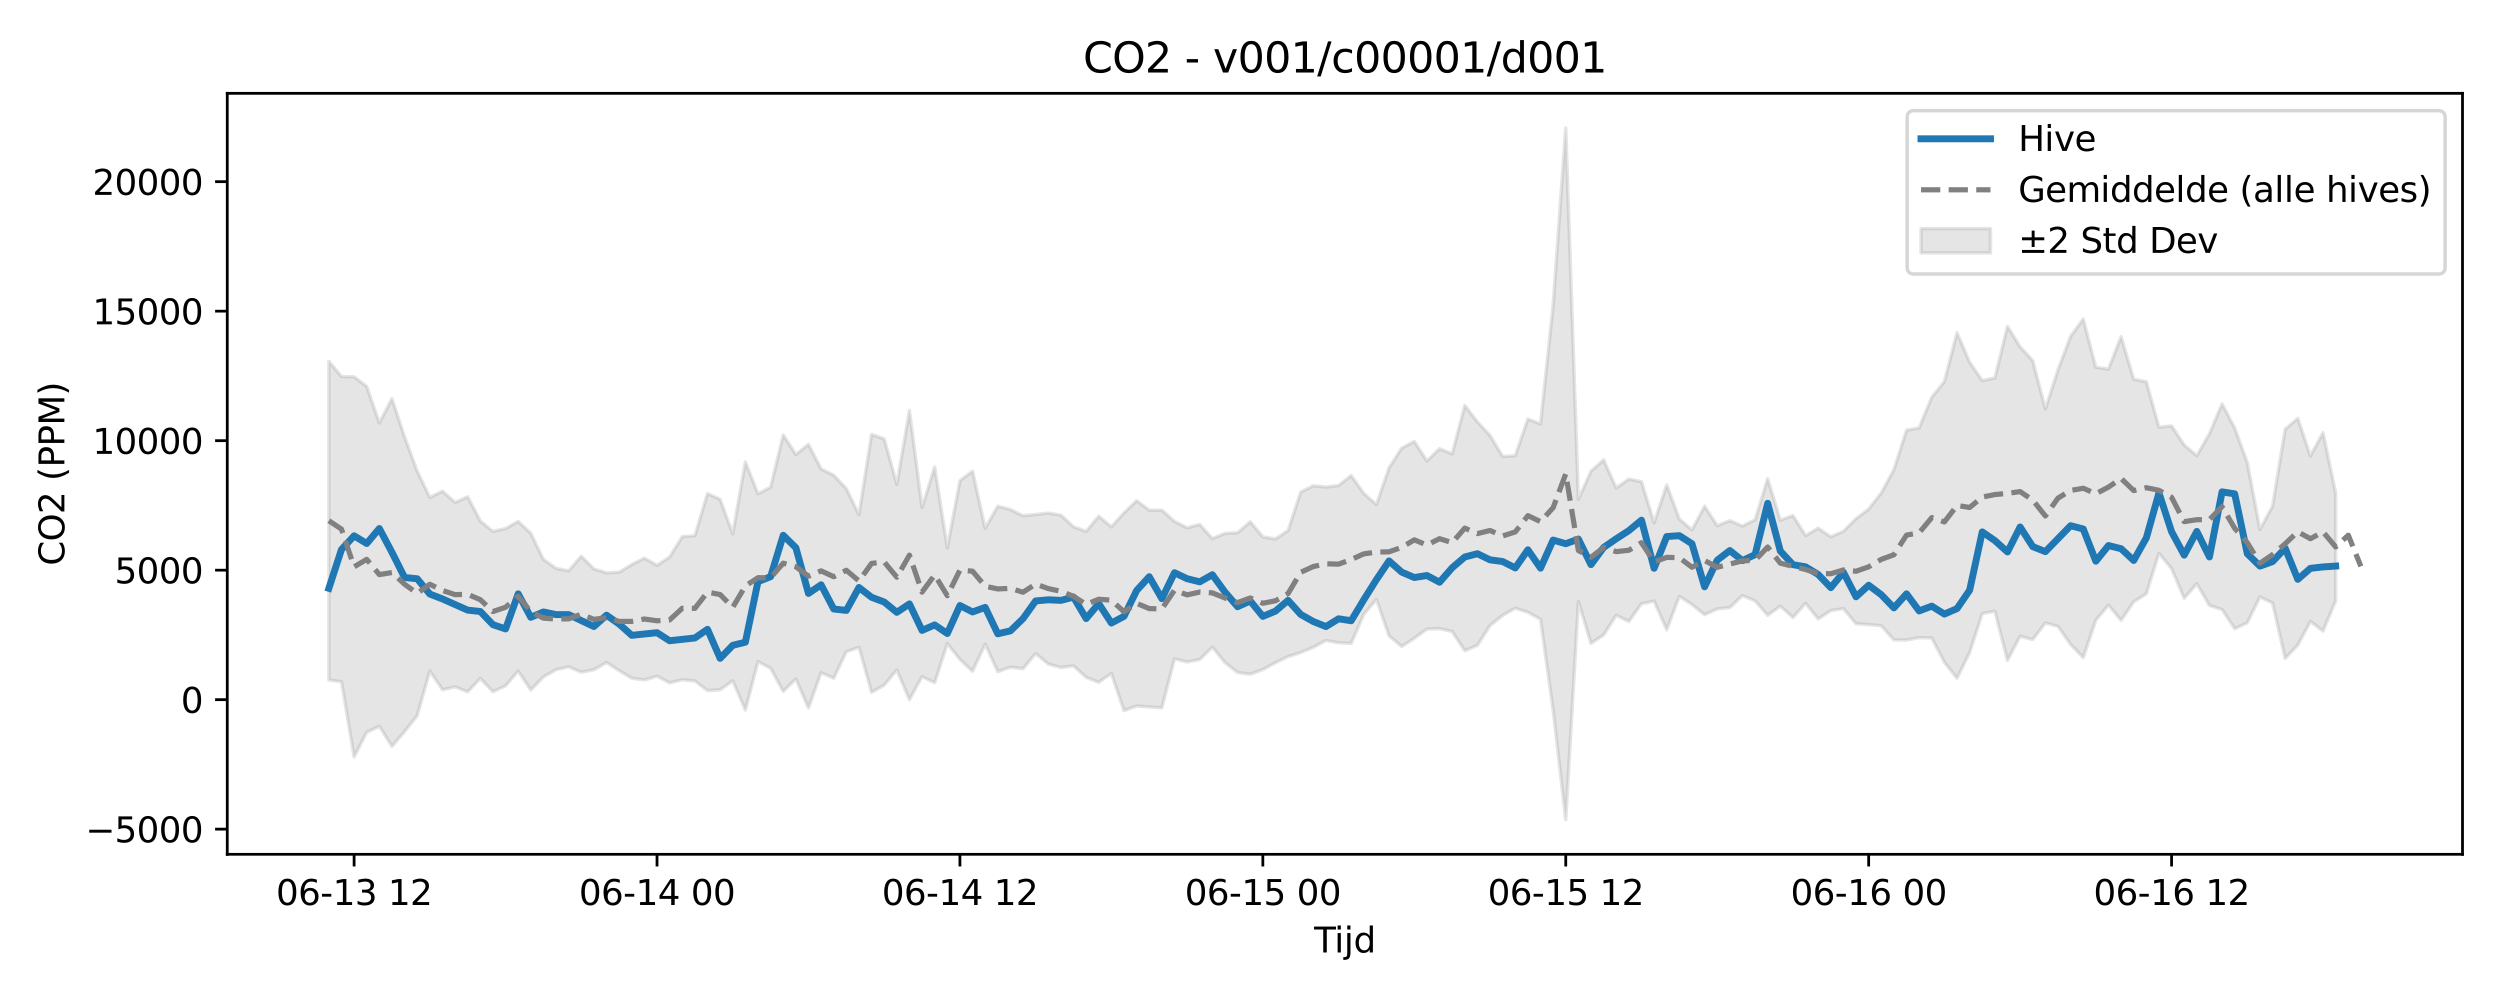 <?xml version="1.0" encoding="utf-8" standalone="no"?>
<!DOCTYPE svg PUBLIC "-//W3C//DTD SVG 1.1//EN"
  "http://www.w3.org/Graphics/SVG/1.1/DTD/svg11.dtd">
<svg xmlns:xlink="http://www.w3.org/1999/xlink" width="720pt" height="288pt" viewBox="0 0 720 288" xmlns="http://www.w3.org/2000/svg" version="1.1">
 <defs>
  <style type="text/css">*{stroke-linejoin: round; stroke-linecap: butt}</style>
 </defs>
 <g id="figure_1">
  <g id="patch_1">
   <path d="M 0 288 
L 720 288 
L 720 0 
L 0 0 
z
" style="fill: #ffffff"/>
  </g>
  <g id="axes_1">
   <g id="patch_2">
    <path d="M 65.45 246.04 
L 709.2 246.04 
L 709.2 26.88 
L 65.45 26.88 
z
" style="fill: #ffffff"/>
   </g>
   <g id="FillBetweenPolyCollection_1">
    <defs>
     <path id="me195a374e3" d="M 94.711 -183.919 
L 94.711 -92.146 
L 98.346 -91.667 
L 101.981 -70.025 
L 105.616 -77.105 
L 109.251 -78.826 
L 112.886 -73.033 
L 116.521 -77.326 
L 120.156 -81.9 
L 123.791 -94.753 
L 127.426 -89.359 
L 131.061 -90.175 
L 134.696 -88.765 
L 138.331 -92.623 
L 141.966 -88.799 
L 145.601 -90.46 
L 149.236 -94.729 
L 152.871 -89.267 
L 156.506 -93.043 
L 160.141 -95.125 
L 163.775 -95.951 
L 167.41 -94.386 
L 171.045 -95.094 
L 174.68 -97.216 
L 178.315 -94.846 
L 181.95 -92.675 
L 185.585 -92.169 
L 189.22 -93.253 
L 192.855 -91.318 
L 196.49 -92.23 
L 200.125 -91.872 
L 203.76 -89.106 
L 207.395 -89.343 
L 211.03 -91.931 
L 214.665 -83.498 
L 218.3 -97.453 
L 221.935 -95.531 
L 225.57 -88.867 
L 229.205 -92.489 
L 232.84 -84.114 
L 236.474 -94.251 
L 240.109 -92.673 
L 243.744 -100.279 
L 247.379 -101.599 
L 251.014 -88.6 
L 254.649 -90.69 
L 258.284 -95.039 
L 261.919 -86.505 
L 265.554 -93.111 
L 269.189 -91.373 
L 272.824 -102.642 
L 276.459 -98.077 
L 280.094 -94.677 
L 283.729 -102.485 
L 287.364 -94.556 
L 290.999 -95.847 
L 294.634 -95.41 
L 298.269 -99.769 
L 301.904 -96.746 
L 305.539 -95.76 
L 309.174 -96.229 
L 312.808 -92.921 
L 316.443 -91.501 
L 320.078 -94.04 
L 323.713 -83.333 
L 327.348 -84.666 
L 330.983 -84.392 
L 334.618 -84.155 
L 338.253 -98.231 
L 341.888 -97.361 
L 345.523 -98.034 
L 349.158 -101.612 
L 352.793 -97.188 
L 356.428 -94.32 
L 360.063 -93.838 
L 363.698 -95.147 
L 367.333 -97.151 
L 370.968 -98.906 
L 374.603 -100.079 
L 378.238 -101.571 
L 381.873 -103.537 
L 385.508 -102.876 
L 389.142 -102.69 
L 392.777 -111.082 
L 396.412 -115.342 
L 400.047 -104.881 
L 403.682 -101.808 
L 407.317 -104.176 
L 410.952 -106.823 
L 414.587 -106.947 
L 418.222 -106.138 
L 421.857 -100.593 
L 425.492 -102.142 
L 429.127 -107.837 
L 432.762 -110.757 
L 436.397 -112.848 
L 440.032 -111.665 
L 443.667 -109.635 
L 447.302 -83.462 
L 450.937 -51.922 
L 454.572 -114.728 
L 458.207 -102.727 
L 461.842 -105.119 
L 465.476 -110.8 
L 469.111 -109.027 
L 472.746 -114.128 
L 476.381 -114.89 
L 480.016 -106.621 
L 483.651 -116.256 
L 487.286 -113.887 
L 490.921 -110.962 
L 494.556 -112.621 
L 498.191 -113.01 
L 501.826 -116.474 
L 505.461 -114.95 
L 509.096 -110.785 
L 512.731 -113.436 
L 516.366 -110.164 
L 520.001 -114.25 
L 523.636 -109.734 
L 527.271 -112.144 
L 530.906 -112.714 
L 534.541 -108.359 
L 538.176 -108.127 
L 541.81 -107.779 
L 545.445 -103.692 
L 549.08 -103.679 
L 552.715 -104.349 
L 556.35 -104.258 
L 559.985 -97.239 
L 563.62 -92.678 
L 567.255 -100.042 
L 570.89 -111.285 
L 574.525 -111.964 
L 578.16 -97.81 
L 581.795 -104.757 
L 585.43 -103.792 
L 589.065 -108.566 
L 592.7 -107.614 
L 596.335 -102.397 
L 599.97 -98.628 
L 603.605 -109.397 
L 607.24 -113.721 
L 610.875 -109.35 
L 614.51 -114.662 
L 618.144 -117.004 
L 621.779 -128.64 
L 625.414 -124.228 
L 629.049 -115.707 
L 632.684 -119.904 
L 636.319 -113.635 
L 639.954 -112.463 
L 643.589 -106.946 
L 647.224 -108.648 
L 650.859 -116.092 
L 654.494 -114.327 
L 658.129 -98.391 
L 661.764 -102.199 
L 665.399 -109.024 
L 669.034 -106.263 
L 672.669 -114.899 
L 672.669 -146.052 
L 672.669 -146.052 
L 669.034 -163.387 
L 665.399 -156.678 
L 661.764 -167.501 
L 658.129 -164.401 
L 654.494 -142.211 
L 650.859 -135.491 
L 647.224 -154.757 
L 643.589 -164.732 
L 639.954 -171.676 
L 636.319 -163.089 
L 632.684 -156.741 
L 629.049 -159.83 
L 625.414 -165.336 
L 621.779 -164.953 
L 618.144 -178.072 
L 614.51 -178.773 
L 610.875 -191.04 
L 607.24 -181.701 
L 603.605 -182.203 
L 599.97 -196.134 
L 596.335 -191.124 
L 592.7 -181.463 
L 589.065 -170.238 
L 585.43 -184.132 
L 581.795 -188.093 
L 578.16 -193.996 
L 574.525 -179.17 
L 570.89 -178.381 
L 567.255 -183.655 
L 563.62 -192.173 
L 559.985 -178.124 
L 556.35 -173.602 
L 552.715 -164.756 
L 549.08 -164.106 
L 545.445 -152.756 
L 541.81 -146.032 
L 538.176 -141.385 
L 534.541 -138.612 
L 530.906 -135.009 
L 527.271 -133.388 
L 523.636 -135.889 
L 520.001 -133.726 
L 516.366 -139.544 
L 512.731 -138.172 
L 509.096 -150.125 
L 505.461 -138.306 
L 501.826 -136.493 
L 498.191 -138.059 
L 494.556 -136.603 
L 490.921 -142.207 
L 487.286 -135.382 
L 483.651 -138.537 
L 480.016 -148.33 
L 476.381 -137.431 
L 472.746 -149.275 
L 469.111 -150.034 
L 465.476 -147.462 
L 461.842 -155.562 
L 458.207 -152.287 
L 454.572 -144.189 
L 450.937 -251.158 
L 447.302 -200.111 
L 443.667 -165.897 
L 440.032 -167.327 
L 436.397 -156.754 
L 432.762 -156.527 
L 429.127 -162.604 
L 425.492 -166.506 
L 421.857 -171.218 
L 418.222 -157.275 
L 414.587 -158.775 
L 410.952 -155.239 
L 407.317 -160.866 
L 403.682 -158.917 
L 400.047 -153.259 
L 396.412 -142.679 
L 392.777 -145.888 
L 389.142 -151.028 
L 385.508 -148.176 
L 381.873 -147.72 
L 378.238 -148.097 
L 374.603 -146.282 
L 370.968 -135.204 
L 367.333 -132.785 
L 363.698 -133.38 
L 360.063 -137.726 
L 356.428 -134.586 
L 352.793 -134.373 
L 349.158 -132.884 
L 345.523 -136.946 
L 341.888 -135.988 
L 338.253 -137.823 
L 334.618 -141.093 
L 330.983 -141.068 
L 327.348 -143.794 
L 323.713 -140.287 
L 320.078 -136.258 
L 316.443 -139.332 
L 312.808 -134.972 
L 309.174 -136.283 
L 305.539 -139.653 
L 301.904 -140.22 
L 298.269 -139.842 
L 294.634 -139.461 
L 290.999 -141.251 
L 287.364 -142.219 
L 283.729 -135.845 
L 280.094 -152.302 
L 276.459 -149.556 
L 272.824 -130.228 
L 269.189 -153.494 
L 265.554 -141.839 
L 261.919 -169.746 
L 258.284 -148.506 
L 254.649 -161.596 
L 251.014 -162.873 
L 247.379 -139.775 
L 243.744 -147.24 
L 240.109 -151.15 
L 236.474 -152.936 
L 232.84 -160.024 
L 229.205 -157.084 
L 225.57 -162.736 
L 221.935 -147.691 
L 218.3 -145.794 
L 214.665 -154.967 
L 211.03 -134.237 
L 207.395 -144.201 
L 203.76 -145.837 
L 200.125 -133.715 
L 196.49 -133.42 
L 192.855 -127.591 
L 189.22 -125.173 
L 185.585 -127.277 
L 181.95 -125.395 
L 178.315 -123.208 
L 174.68 -123.035 
L 171.045 -124.143 
L 167.41 -127.826 
L 163.775 -123.599 
L 160.141 -124.314 
L 156.506 -126.894 
L 152.871 -134.415 
L 149.236 -137.834 
L 145.601 -135.767 
L 141.966 -134.962 
L 138.331 -137.955 
L 134.696 -144.923 
L 131.061 -143.313 
L 127.426 -146.543 
L 123.791 -144.717 
L 120.156 -152.308 
L 116.521 -162.146 
L 112.886 -173.185 
L 109.251 -166.202 
L 105.616 -176.705 
L 101.981 -179.485 
L 98.346 -179.556 
L 94.711 -183.919 
z
" style="stroke: #808080; stroke-opacity: 0.2"/>
    </defs>
    <g clip-path="url(#pebdc02019a)">
     <use xlink:href="#me195a374e3" x="0" y="288" style="fill: #808080; fill-opacity: 0.2; stroke: #808080; stroke-opacity: 0.2"/>
    </g>
   </g>
   <g id="matplotlib.axis_1">
    <g id="xtick_1">
     <g id="line2d_1">
      <defs>
       <path id="m2b050e5230" d="M 0 0 
L 0 3.5 
" style="stroke: #000000; stroke-width: 0.8"/>
      </defs>
      <g>
       <use xlink:href="#m2b050e5230" x="101.981" y="246.04" style="stroke: #000000; stroke-width: 0.8"/>
      </g>
     </g>
     <g id="text_1">
      <!-- 06-13 12 -->
      <g transform="translate(79.501 260.638) scale(0.1 -0.1)">
       <defs>
        <path id="DejaVuSans-30" d="M 2034 4250 
Q 1547 4250 1301 3770 
Q 1056 3291 1056 2328 
Q 1056 1369 1301 889 
Q 1547 409 2034 409 
Q 2525 409 2770 889 
Q 3016 1369 3016 2328 
Q 3016 3291 2770 3770 
Q 2525 4250 2034 4250 
z
M 2034 4750 
Q 2819 4750 3233 4129 
Q 3647 3509 3647 2328 
Q 3647 1150 3233 529 
Q 2819 -91 2034 -91 
Q 1250 -91 836 529 
Q 422 1150 422 2328 
Q 422 3509 836 4129 
Q 1250 4750 2034 4750 
z
" transform="scale(0.016)"/>
        <path id="DejaVuSans-36" d="M 2113 2584 
Q 1688 2584 1439 2293 
Q 1191 2003 1191 1497 
Q 1191 994 1439 701 
Q 1688 409 2113 409 
Q 2538 409 2786 701 
Q 3034 994 3034 1497 
Q 3034 2003 2786 2293 
Q 2538 2584 2113 2584 
z
M 3366 4563 
L 3366 3988 
Q 3128 4100 2886 4159 
Q 2644 4219 2406 4219 
Q 1781 4219 1451 3797 
Q 1122 3375 1075 2522 
Q 1259 2794 1537 2939 
Q 1816 3084 2150 3084 
Q 2853 3084 3261 2657 
Q 3669 2231 3669 1497 
Q 3669 778 3244 343 
Q 2819 -91 2113 -91 
Q 1303 -91 875 529 
Q 447 1150 447 2328 
Q 447 3434 972 4092 
Q 1497 4750 2381 4750 
Q 2619 4750 2861 4703 
Q 3103 4656 3366 4563 
z
" transform="scale(0.016)"/>
        <path id="DejaVuSans-2d" d="M 313 2009 
L 1997 2009 
L 1997 1497 
L 313 1497 
L 313 2009 
z
" transform="scale(0.016)"/>
        <path id="DejaVuSans-31" d="M 794 531 
L 1825 531 
L 1825 4091 
L 703 3866 
L 703 4441 
L 1819 4666 
L 2450 4666 
L 2450 531 
L 3481 531 
L 3481 0 
L 794 0 
L 794 531 
z
" transform="scale(0.016)"/>
        <path id="DejaVuSans-33" d="M 2597 2516 
Q 3050 2419 3304 2112 
Q 3559 1806 3559 1356 
Q 3559 666 3084 287 
Q 2609 -91 1734 -91 
Q 1441 -91 1130 -33 
Q 819 25 488 141 
L 488 750 
Q 750 597 1062 519 
Q 1375 441 1716 441 
Q 2309 441 2620 675 
Q 2931 909 2931 1356 
Q 2931 1769 2642 2001 
Q 2353 2234 1838 2234 
L 1294 2234 
L 1294 2753 
L 1863 2753 
Q 2328 2753 2575 2939 
Q 2822 3125 2822 3475 
Q 2822 3834 2567 4026 
Q 2313 4219 1838 4219 
Q 1578 4219 1281 4162 
Q 984 4106 628 3988 
L 628 4550 
Q 988 4650 1302 4700 
Q 1616 4750 1894 4750 
Q 2613 4750 3031 4423 
Q 3450 4097 3450 3541 
Q 3450 3153 3228 2886 
Q 3006 2619 2597 2516 
z
" transform="scale(0.016)"/>
        <path id="DejaVuSans-20" transform="scale(0.016)"/>
        <path id="DejaVuSans-32" d="M 1228 531 
L 3431 531 
L 3431 0 
L 469 0 
L 469 531 
Q 828 903 1448 1529 
Q 2069 2156 2228 2338 
Q 2531 2678 2651 2914 
Q 2772 3150 2772 3378 
Q 2772 3750 2511 3984 
Q 2250 4219 1831 4219 
Q 1534 4219 1204 4116 
Q 875 4013 500 3803 
L 500 4441 
Q 881 4594 1212 4672 
Q 1544 4750 1819 4750 
Q 2544 4750 2975 4387 
Q 3406 4025 3406 3419 
Q 3406 3131 3298 2873 
Q 3191 2616 2906 2266 
Q 2828 2175 2409 1742 
Q 1991 1309 1228 531 
z
" transform="scale(0.016)"/>
       </defs>
       <use xlink:href="#DejaVuSans-30"/>
       <use xlink:href="#DejaVuSans-36" transform="translate(63.623 0)"/>
       <use xlink:href="#DejaVuSans-2d" transform="translate(127.246 0)"/>
       <use xlink:href="#DejaVuSans-31" transform="translate(163.33 0)"/>
       <use xlink:href="#DejaVuSans-33" transform="translate(226.953 0)"/>
       <use xlink:href="#DejaVuSans-20" transform="translate(290.576 0)"/>
       <use xlink:href="#DejaVuSans-31" transform="translate(322.363 0)"/>
       <use xlink:href="#DejaVuSans-32" transform="translate(385.986 0)"/>
      </g>
     </g>
    </g>
    <g id="xtick_2">
     <g id="line2d_2">
      <g>
       <use xlink:href="#m2b050e5230" x="189.22" y="246.04" style="stroke: #000000; stroke-width: 0.8"/>
      </g>
     </g>
     <g id="text_2">
      <!-- 06-14 00 -->
      <g transform="translate(166.74 260.638) scale(0.1 -0.1)">
       <defs>
        <path id="DejaVuSans-34" d="M 2419 4116 
L 825 1625 
L 2419 1625 
L 2419 4116 
z
M 2253 4666 
L 3047 4666 
L 3047 1625 
L 3713 1625 
L 3713 1100 
L 3047 1100 
L 3047 0 
L 2419 0 
L 2419 1100 
L 313 1100 
L 313 1709 
L 2253 4666 
z
" transform="scale(0.016)"/>
       </defs>
       <use xlink:href="#DejaVuSans-30"/>
       <use xlink:href="#DejaVuSans-36" transform="translate(63.623 0)"/>
       <use xlink:href="#DejaVuSans-2d" transform="translate(127.246 0)"/>
       <use xlink:href="#DejaVuSans-31" transform="translate(163.33 0)"/>
       <use xlink:href="#DejaVuSans-34" transform="translate(226.953 0)"/>
       <use xlink:href="#DejaVuSans-20" transform="translate(290.576 0)"/>
       <use xlink:href="#DejaVuSans-30" transform="translate(322.363 0)"/>
       <use xlink:href="#DejaVuSans-30" transform="translate(385.986 0)"/>
      </g>
     </g>
    </g>
    <g id="xtick_3">
     <g id="line2d_3">
      <g>
       <use xlink:href="#m2b050e5230" x="276.459" y="246.04" style="stroke: #000000; stroke-width: 0.8"/>
      </g>
     </g>
     <g id="text_3">
      <!-- 06-14 12 -->
      <g transform="translate(253.978 260.638) scale(0.1 -0.1)">
       <use xlink:href="#DejaVuSans-30"/>
       <use xlink:href="#DejaVuSans-36" transform="translate(63.623 0)"/>
       <use xlink:href="#DejaVuSans-2d" transform="translate(127.246 0)"/>
       <use xlink:href="#DejaVuSans-31" transform="translate(163.33 0)"/>
       <use xlink:href="#DejaVuSans-34" transform="translate(226.953 0)"/>
       <use xlink:href="#DejaVuSans-20" transform="translate(290.576 0)"/>
       <use xlink:href="#DejaVuSans-31" transform="translate(322.363 0)"/>
       <use xlink:href="#DejaVuSans-32" transform="translate(385.986 0)"/>
      </g>
     </g>
    </g>
    <g id="xtick_4">
     <g id="line2d_4">
      <g>
       <use xlink:href="#m2b050e5230" x="363.698" y="246.04" style="stroke: #000000; stroke-width: 0.8"/>
      </g>
     </g>
     <g id="text_4">
      <!-- 06-15 00 -->
      <g transform="translate(341.217 260.638) scale(0.1 -0.1)">
       <defs>
        <path id="DejaVuSans-35" d="M 691 4666 
L 3169 4666 
L 3169 4134 
L 1269 4134 
L 1269 2991 
Q 1406 3038 1543 3061 
Q 1681 3084 1819 3084 
Q 2600 3084 3056 2656 
Q 3513 2228 3513 1497 
Q 3513 744 3044 326 
Q 2575 -91 1722 -91 
Q 1428 -91 1123 -41 
Q 819 9 494 109 
L 494 744 
Q 775 591 1075 516 
Q 1375 441 1709 441 
Q 2250 441 2565 725 
Q 2881 1009 2881 1497 
Q 2881 1984 2565 2268 
Q 2250 2553 1709 2553 
Q 1456 2553 1204 2497 
Q 953 2441 691 2322 
L 691 4666 
z
" transform="scale(0.016)"/>
       </defs>
       <use xlink:href="#DejaVuSans-30"/>
       <use xlink:href="#DejaVuSans-36" transform="translate(63.623 0)"/>
       <use xlink:href="#DejaVuSans-2d" transform="translate(127.246 0)"/>
       <use xlink:href="#DejaVuSans-31" transform="translate(163.33 0)"/>
       <use xlink:href="#DejaVuSans-35" transform="translate(226.953 0)"/>
       <use xlink:href="#DejaVuSans-20" transform="translate(290.576 0)"/>
       <use xlink:href="#DejaVuSans-30" transform="translate(322.363 0)"/>
       <use xlink:href="#DejaVuSans-30" transform="translate(385.986 0)"/>
      </g>
     </g>
    </g>
    <g id="xtick_5">
     <g id="line2d_5">
      <g>
       <use xlink:href="#m2b050e5230" x="450.937" y="246.04" style="stroke: #000000; stroke-width: 0.8"/>
      </g>
     </g>
     <g id="text_5">
      <!-- 06-15 12 -->
      <g transform="translate(428.456 260.638) scale(0.1 -0.1)">
       <use xlink:href="#DejaVuSans-30"/>
       <use xlink:href="#DejaVuSans-36" transform="translate(63.623 0)"/>
       <use xlink:href="#DejaVuSans-2d" transform="translate(127.246 0)"/>
       <use xlink:href="#DejaVuSans-31" transform="translate(163.33 0)"/>
       <use xlink:href="#DejaVuSans-35" transform="translate(226.953 0)"/>
       <use xlink:href="#DejaVuSans-20" transform="translate(290.576 0)"/>
       <use xlink:href="#DejaVuSans-31" transform="translate(322.363 0)"/>
       <use xlink:href="#DejaVuSans-32" transform="translate(385.986 0)"/>
      </g>
     </g>
    </g>
    <g id="xtick_6">
     <g id="line2d_6">
      <g>
       <use xlink:href="#m2b050e5230" x="538.176" y="246.04" style="stroke: #000000; stroke-width: 0.8"/>
      </g>
     </g>
     <g id="text_6">
      <!-- 06-16 00 -->
      <g transform="translate(515.695 260.638) scale(0.1 -0.1)">
       <use xlink:href="#DejaVuSans-30"/>
       <use xlink:href="#DejaVuSans-36" transform="translate(63.623 0)"/>
       <use xlink:href="#DejaVuSans-2d" transform="translate(127.246 0)"/>
       <use xlink:href="#DejaVuSans-31" transform="translate(163.33 0)"/>
       <use xlink:href="#DejaVuSans-36" transform="translate(226.953 0)"/>
       <use xlink:href="#DejaVuSans-20" transform="translate(290.576 0)"/>
       <use xlink:href="#DejaVuSans-30" transform="translate(322.363 0)"/>
       <use xlink:href="#DejaVuSans-30" transform="translate(385.986 0)"/>
      </g>
     </g>
    </g>
    <g id="xtick_7">
     <g id="line2d_7">
      <g>
       <use xlink:href="#m2b050e5230" x="625.414" y="246.04" style="stroke: #000000; stroke-width: 0.8"/>
      </g>
     </g>
     <g id="text_7">
      <!-- 06-16 12 -->
      <g transform="translate(602.934 260.638) scale(0.1 -0.1)">
       <use xlink:href="#DejaVuSans-30"/>
       <use xlink:href="#DejaVuSans-36" transform="translate(63.623 0)"/>
       <use xlink:href="#DejaVuSans-2d" transform="translate(127.246 0)"/>
       <use xlink:href="#DejaVuSans-31" transform="translate(163.33 0)"/>
       <use xlink:href="#DejaVuSans-36" transform="translate(226.953 0)"/>
       <use xlink:href="#DejaVuSans-20" transform="translate(290.576 0)"/>
       <use xlink:href="#DejaVuSans-31" transform="translate(322.363 0)"/>
       <use xlink:href="#DejaVuSans-32" transform="translate(385.986 0)"/>
      </g>
     </g>
    </g>
    <g id="text_8">
     <!-- Tijd -->
     <g transform="translate(378.475 274.317) scale(0.1 -0.1)">
      <defs>
       <path id="DejaVuSans-54" d="M -19 4666 
L 3928 4666 
L 3928 4134 
L 2272 4134 
L 2272 0 
L 1638 0 
L 1638 4134 
L -19 4134 
L -19 4666 
z
" transform="scale(0.016)"/>
       <path id="DejaVuSans-69" d="M 603 3500 
L 1178 3500 
L 1178 0 
L 603 0 
L 603 3500 
z
M 603 4863 
L 1178 4863 
L 1178 4134 
L 603 4134 
L 603 4863 
z
" transform="scale(0.016)"/>
       <path id="DejaVuSans-6a" d="M 603 3500 
L 1178 3500 
L 1178 -63 
Q 1178 -731 923 -1031 
Q 669 -1331 103 -1331 
L -116 -1331 
L -116 -844 
L 38 -844 
Q 366 -844 484 -692 
Q 603 -541 603 -63 
L 603 3500 
z
M 603 4863 
L 1178 4863 
L 1178 4134 
L 603 4134 
L 603 4863 
z
" transform="scale(0.016)"/>
       <path id="DejaVuSans-64" d="M 2906 2969 
L 2906 4863 
L 3481 4863 
L 3481 0 
L 2906 0 
L 2906 525 
Q 2725 213 2448 61 
Q 2172 -91 1784 -91 
Q 1150 -91 751 415 
Q 353 922 353 1747 
Q 353 2572 751 3078 
Q 1150 3584 1784 3584 
Q 2172 3584 2448 3432 
Q 2725 3281 2906 2969 
z
M 947 1747 
Q 947 1113 1208 752 
Q 1469 391 1925 391 
Q 2381 391 2643 752 
Q 2906 1113 2906 1747 
Q 2906 2381 2643 2742 
Q 2381 3103 1925 3103 
Q 1469 3103 1208 2742 
Q 947 2381 947 1747 
z
" transform="scale(0.016)"/>
      </defs>
      <use xlink:href="#DejaVuSans-54"/>
      <use xlink:href="#DejaVuSans-69" transform="translate(57.959 0)"/>
      <use xlink:href="#DejaVuSans-6a" transform="translate(85.742 0)"/>
      <use xlink:href="#DejaVuSans-64" transform="translate(113.525 0)"/>
     </g>
    </g>
   </g>
   <g id="matplotlib.axis_2">
    <g id="ytick_1">
     <g id="line2d_8">
      <defs>
       <path id="mecd543b464" d="M 0 0 
L -3.5 0 
" style="stroke: #000000; stroke-width: 0.8"/>
      </defs>
      <g>
       <use xlink:href="#mecd543b464" x="65.45" y="238.797" style="stroke: #000000; stroke-width: 0.8"/>
      </g>
     </g>
     <g id="text_9">
      <!-- −5000 -->
      <g transform="translate(24.62 242.596) scale(0.1 -0.1)">
       <defs>
        <path id="DejaVuSans-2212" d="M 678 2272 
L 4684 2272 
L 4684 1741 
L 678 1741 
L 678 2272 
z
" transform="scale(0.016)"/>
       </defs>
       <use xlink:href="#DejaVuSans-2212"/>
       <use xlink:href="#DejaVuSans-35" transform="translate(83.789 0)"/>
       <use xlink:href="#DejaVuSans-30" transform="translate(147.412 0)"/>
       <use xlink:href="#DejaVuSans-30" transform="translate(211.035 0)"/>
       <use xlink:href="#DejaVuSans-30" transform="translate(274.658 0)"/>
      </g>
     </g>
    </g>
    <g id="ytick_2">
     <g id="line2d_9">
      <g>
       <use xlink:href="#mecd543b464" x="65.45" y="201.502" style="stroke: #000000; stroke-width: 0.8"/>
      </g>
     </g>
     <g id="text_10">
      <!-- 0 -->
      <g transform="translate(52.087 205.302) scale(0.1 -0.1)">
       <use xlink:href="#DejaVuSans-30"/>
      </g>
     </g>
    </g>
    <g id="ytick_3">
     <g id="line2d_10">
      <g>
       <use xlink:href="#mecd543b464" x="65.45" y="164.208" style="stroke: #000000; stroke-width: 0.8"/>
      </g>
     </g>
     <g id="text_11">
      <!-- 5000 -->
      <g transform="translate(33 168.007) scale(0.1 -0.1)">
       <use xlink:href="#DejaVuSans-35"/>
       <use xlink:href="#DejaVuSans-30" transform="translate(63.623 0)"/>
       <use xlink:href="#DejaVuSans-30" transform="translate(127.246 0)"/>
       <use xlink:href="#DejaVuSans-30" transform="translate(190.869 0)"/>
      </g>
     </g>
    </g>
    <g id="ytick_4">
     <g id="line2d_11">
      <g>
       <use xlink:href="#mecd543b464" x="65.45" y="126.913" style="stroke: #000000; stroke-width: 0.8"/>
      </g>
     </g>
     <g id="text_12">
      <!-- 10000 -->
      <g transform="translate(26.637 130.712) scale(0.1 -0.1)">
       <use xlink:href="#DejaVuSans-31"/>
       <use xlink:href="#DejaVuSans-30" transform="translate(63.623 0)"/>
       <use xlink:href="#DejaVuSans-30" transform="translate(127.246 0)"/>
       <use xlink:href="#DejaVuSans-30" transform="translate(190.869 0)"/>
       <use xlink:href="#DejaVuSans-30" transform="translate(254.492 0)"/>
      </g>
     </g>
    </g>
    <g id="ytick_5">
     <g id="line2d_12">
      <g>
       <use xlink:href="#mecd543b464" x="65.45" y="89.618" style="stroke: #000000; stroke-width: 0.8"/>
      </g>
     </g>
     <g id="text_13">
      <!-- 15000 -->
      <g transform="translate(26.637 93.417) scale(0.1 -0.1)">
       <use xlink:href="#DejaVuSans-31"/>
       <use xlink:href="#DejaVuSans-35" transform="translate(63.623 0)"/>
       <use xlink:href="#DejaVuSans-30" transform="translate(127.246 0)"/>
       <use xlink:href="#DejaVuSans-30" transform="translate(190.869 0)"/>
       <use xlink:href="#DejaVuSans-30" transform="translate(254.492 0)"/>
      </g>
     </g>
    </g>
    <g id="ytick_6">
     <g id="line2d_13">
      <g>
       <use xlink:href="#mecd543b464" x="65.45" y="52.323" style="stroke: #000000; stroke-width: 0.8"/>
      </g>
     </g>
     <g id="text_14">
      <!-- 20000 -->
      <g transform="translate(26.637 56.123) scale(0.1 -0.1)">
       <use xlink:href="#DejaVuSans-32"/>
       <use xlink:href="#DejaVuSans-30" transform="translate(63.623 0)"/>
       <use xlink:href="#DejaVuSans-30" transform="translate(127.246 0)"/>
       <use xlink:href="#DejaVuSans-30" transform="translate(190.869 0)"/>
       <use xlink:href="#DejaVuSans-30" transform="translate(254.492 0)"/>
      </g>
     </g>
    </g>
    <g id="text_15">
     <!-- CO2 (PPM) -->
     <g transform="translate(18.541 162.903) rotate(-90) scale(0.1 -0.1)">
      <defs>
       <path id="DejaVuSans-43" d="M 4122 4306 
L 4122 3641 
Q 3803 3938 3442 4084 
Q 3081 4231 2675 4231 
Q 1875 4231 1450 3742 
Q 1025 3253 1025 2328 
Q 1025 1406 1450 917 
Q 1875 428 2675 428 
Q 3081 428 3442 575 
Q 3803 722 4122 1019 
L 4122 359 
Q 3791 134 3420 21 
Q 3050 -91 2638 -91 
Q 1578 -91 968 557 
Q 359 1206 359 2328 
Q 359 3453 968 4101 
Q 1578 4750 2638 4750 
Q 3056 4750 3426 4639 
Q 3797 4528 4122 4306 
z
" transform="scale(0.016)"/>
       <path id="DejaVuSans-4f" d="M 2522 4238 
Q 1834 4238 1429 3725 
Q 1025 3213 1025 2328 
Q 1025 1447 1429 934 
Q 1834 422 2522 422 
Q 3209 422 3611 934 
Q 4013 1447 4013 2328 
Q 4013 3213 3611 3725 
Q 3209 4238 2522 4238 
z
M 2522 4750 
Q 3503 4750 4090 4092 
Q 4678 3434 4678 2328 
Q 4678 1225 4090 567 
Q 3503 -91 2522 -91 
Q 1538 -91 948 565 
Q 359 1222 359 2328 
Q 359 3434 948 4092 
Q 1538 4750 2522 4750 
z
" transform="scale(0.016)"/>
       <path id="DejaVuSans-28" d="M 1984 4856 
Q 1566 4138 1362 3434 
Q 1159 2731 1159 2009 
Q 1159 1288 1364 580 
Q 1569 -128 1984 -844 
L 1484 -844 
Q 1016 -109 783 600 
Q 550 1309 550 2009 
Q 550 2706 781 3412 
Q 1013 4119 1484 4856 
L 1984 4856 
z
" transform="scale(0.016)"/>
       <path id="DejaVuSans-50" d="M 1259 4147 
L 1259 2394 
L 2053 2394 
Q 2494 2394 2734 2622 
Q 2975 2850 2975 3272 
Q 2975 3691 2734 3919 
Q 2494 4147 2053 4147 
L 1259 4147 
z
M 628 4666 
L 2053 4666 
Q 2838 4666 3239 4311 
Q 3641 3956 3641 3272 
Q 3641 2581 3239 2228 
Q 2838 1875 2053 1875 
L 1259 1875 
L 1259 0 
L 628 0 
L 628 4666 
z
" transform="scale(0.016)"/>
       <path id="DejaVuSans-4d" d="M 628 4666 
L 1569 4666 
L 2759 1491 
L 3956 4666 
L 4897 4666 
L 4897 0 
L 4281 0 
L 4281 4097 
L 3078 897 
L 2444 897 
L 1241 4097 
L 1241 0 
L 628 0 
L 628 4666 
z
" transform="scale(0.016)"/>
       <path id="DejaVuSans-29" d="M 513 4856 
L 1013 4856 
Q 1481 4119 1714 3412 
Q 1947 2706 1947 2009 
Q 1947 1309 1714 600 
Q 1481 -109 1013 -844 
L 513 -844 
Q 928 -128 1133 580 
Q 1338 1288 1338 2009 
Q 1338 2731 1133 3434 
Q 928 4138 513 4856 
z
" transform="scale(0.016)"/>
      </defs>
      <use xlink:href="#DejaVuSans-43"/>
      <use xlink:href="#DejaVuSans-4f" transform="translate(69.824 0)"/>
      <use xlink:href="#DejaVuSans-32" transform="translate(148.535 0)"/>
      <use xlink:href="#DejaVuSans-20" transform="translate(212.158 0)"/>
      <use xlink:href="#DejaVuSans-28" transform="translate(243.945 0)"/>
      <use xlink:href="#DejaVuSans-50" transform="translate(282.959 0)"/>
      <use xlink:href="#DejaVuSans-50" transform="translate(343.262 0)"/>
      <use xlink:href="#DejaVuSans-4d" transform="translate(403.564 0)"/>
      <use xlink:href="#DejaVuSans-29" transform="translate(489.844 0)"/>
     </g>
    </g>
   </g>
   <g id="line2d_14">
    <path d="M 94.711 169.429 
L 98.346 158.265 
L 101.981 154.315 
L 105.616 156.523 
L 109.251 152.217 
L 112.886 159.069 
L 116.521 166.322 
L 120.156 166.684 
L 123.791 171.085 
L 127.426 172.49 
L 134.696 175.721 
L 138.331 176.11 
L 141.966 179.904 
L 145.601 181.132 
L 149.236 171.028 
L 152.871 177.781 
L 156.506 176.246 
L 160.141 177.01 
L 163.775 177.01 
L 171.045 180.438 
L 174.68 177.176 
L 178.315 179.727 
L 181.95 182.977 
L 189.22 182.209 
L 192.855 184.536 
L 200.125 183.738 
L 203.76 181.246 
L 207.395 189.6 
L 211.03 185.851 
L 214.665 184.951 
L 218.3 167.516 
L 221.935 166.077 
L 225.57 154.168 
L 229.205 157.743 
L 232.84 170.908 
L 236.474 168.422 
L 240.109 175.391 
L 243.744 175.804 
L 247.379 169.195 
L 251.014 172.015 
L 254.649 173.377 
L 258.284 176.353 
L 261.919 173.927 
L 265.554 181.557 
L 269.189 179.978 
L 272.824 182.45 
L 276.459 174.394 
L 280.094 176.239 
L 283.729 174.929 
L 287.364 182.539 
L 290.999 181.692 
L 294.634 178.153 
L 298.269 173.071 
L 301.904 172.741 
L 305.539 172.912 
L 309.174 171.968 
L 312.808 178.144 
L 316.443 173.84 
L 320.078 179.436 
L 323.713 177.507 
L 327.348 170.073 
L 330.983 166.1 
L 334.618 172.418 
L 338.253 164.949 
L 341.888 166.667 
L 345.523 167.569 
L 349.158 165.523 
L 352.793 170.523 
L 356.428 174.737 
L 360.063 173.071 
L 363.698 177.517 
L 367.333 176.005 
L 370.968 172.91 
L 374.603 176.955 
L 378.238 178.996 
L 381.873 180.453 
L 385.508 178.213 
L 389.142 178.773 
L 392.777 172.713 
L 396.412 166.933 
L 400.047 161.547 
L 403.682 164.77 
L 407.317 166.326 
L 410.952 165.747 
L 414.587 167.679 
L 418.222 163.512 
L 421.857 160.409 
L 425.492 159.469 
L 429.127 161.234 
L 432.762 161.716 
L 436.397 163.564 
L 440.032 158.345 
L 443.667 163.628 
L 447.302 155.54 
L 450.937 156.59 
L 454.572 155.254 
L 458.207 162.614 
L 461.842 157.674 
L 465.476 155.162 
L 469.111 152.815 
L 472.746 149.812 
L 476.381 163.661 
L 480.016 154.528 
L 483.651 154.272 
L 487.286 156.6 
L 490.921 168.996 
L 494.556 161.351 
L 498.191 158.556 
L 501.826 161.455 
L 505.461 159.735 
L 509.096 144.959 
L 512.731 158.698 
L 516.366 162.624 
L 520.001 163.248 
L 523.636 165.443 
L 527.271 169.24 
L 530.906 164.829 
L 534.541 171.881 
L 538.176 168.546 
L 541.81 171.286 
L 545.445 175.061 
L 549.08 171.033 
L 552.715 175.948 
L 556.35 174.571 
L 559.985 176.851 
L 563.62 175.277 
L 567.255 169.983 
L 570.89 153.196 
L 574.525 155.697 
L 578.16 158.959 
L 581.795 151.769 
L 585.43 157.423 
L 589.065 158.872 
L 596.335 151.401 
L 599.97 152.35 
L 603.605 161.622 
L 607.24 157.117 
L 610.875 158.029 
L 614.51 161.407 
L 618.144 154.909 
L 621.779 141.96 
L 625.414 153.134 
L 629.049 159.874 
L 632.684 153.052 
L 636.319 160.401 
L 639.954 141.654 
L 643.589 142.229 
L 647.224 159.461 
L 650.859 163.037 
L 654.494 161.744 
L 658.129 157.895 
L 661.764 166.848 
L 665.399 163.678 
L 669.034 163.273 
L 672.669 163.032 
L 672.669 163.032 
" clip-path="url(#pebdc02019a)" style="fill: none; stroke: #1f77b4; stroke-width: 2; stroke-linecap: square"/>
   </g>
   <g id="line2d_15">
    <path d="M 94.711 149.968 
L 98.346 152.389 
L 101.981 163.245 
L 105.616 161.095 
L 109.251 165.486 
L 112.886 164.891 
L 116.521 168.264 
L 120.156 170.896 
L 123.791 168.265 
L 127.426 170.049 
L 131.061 171.256 
L 134.696 171.156 
L 138.331 172.711 
L 141.966 176.119 
L 145.601 174.886 
L 149.236 171.718 
L 152.871 176.159 
L 156.506 178.032 
L 160.141 178.28 
L 163.775 178.225 
L 167.41 176.894 
L 171.045 178.382 
L 174.68 177.874 
L 178.315 178.973 
L 181.95 178.965 
L 185.585 178.277 
L 189.22 178.787 
L 192.855 178.546 
L 196.49 175.175 
L 200.125 175.206 
L 203.76 170.528 
L 207.395 171.228 
L 211.03 174.916 
L 214.665 168.767 
L 218.3 166.377 
L 221.935 166.389 
L 225.57 162.198 
L 229.205 163.214 
L 232.84 165.931 
L 236.474 164.407 
L 240.109 166.088 
L 243.744 164.24 
L 247.379 167.313 
L 251.014 162.263 
L 254.649 161.857 
L 258.284 166.227 
L 261.919 159.875 
L 265.554 170.525 
L 269.189 165.566 
L 272.824 171.565 
L 276.459 164.183 
L 280.094 164.511 
L 283.729 168.835 
L 287.364 169.612 
L 290.999 169.451 
L 294.634 170.564 
L 298.269 168.195 
L 301.904 169.517 
L 305.539 170.293 
L 309.174 171.744 
L 312.808 174.053 
L 316.443 172.584 
L 320.078 172.851 
L 323.713 176.19 
L 327.348 173.77 
L 330.983 175.27 
L 334.618 175.376 
L 338.253 169.973 
L 341.888 171.325 
L 345.523 170.51 
L 349.158 170.752 
L 352.793 172.22 
L 356.428 173.547 
L 360.063 172.218 
L 363.698 173.737 
L 367.333 173.032 
L 370.968 170.945 
L 374.603 164.82 
L 378.238 163.166 
L 381.873 162.372 
L 385.508 162.474 
L 389.142 161.141 
L 392.777 159.515 
L 396.412 158.989 
L 400.047 158.93 
L 403.682 157.638 
L 407.317 155.479 
L 410.952 156.969 
L 414.587 155.139 
L 418.222 156.294 
L 421.857 152.095 
L 425.492 153.676 
L 429.127 152.78 
L 432.762 154.358 
L 436.397 153.199 
L 440.032 148.504 
L 443.667 150.234 
L 447.302 146.213 
L 450.937 136.46 
L 454.572 158.541 
L 458.207 160.493 
L 461.842 157.659 
L 465.476 158.869 
L 469.111 158.47 
L 472.746 156.298 
L 476.381 161.839 
L 480.016 160.524 
L 483.651 160.603 
L 487.286 163.365 
L 490.921 161.416 
L 494.556 163.388 
L 501.826 161.516 
L 505.461 161.372 
L 509.096 157.545 
L 512.731 162.196 
L 520.001 164.012 
L 523.636 165.188 
L 527.271 165.234 
L 530.906 164.139 
L 534.541 164.515 
L 538.176 163.244 
L 541.81 161.094 
L 545.445 159.776 
L 549.08 154.107 
L 552.715 153.448 
L 556.35 149.07 
L 559.985 150.318 
L 563.62 145.574 
L 567.255 146.151 
L 570.89 143.167 
L 574.525 142.433 
L 578.16 142.097 
L 581.795 141.575 
L 585.43 144.038 
L 589.065 148.598 
L 592.7 143.461 
L 596.335 141.24 
L 599.97 140.619 
L 603.605 142.2 
L 607.24 140.289 
L 610.875 137.805 
L 614.51 141.282 
L 618.144 140.462 
L 621.779 141.203 
L 625.414 143.218 
L 629.049 150.231 
L 632.684 149.677 
L 636.319 149.638 
L 639.954 145.93 
L 643.589 152.161 
L 647.224 156.298 
L 650.859 162.208 
L 654.494 159.731 
L 658.129 156.604 
L 661.764 153.15 
L 665.399 155.149 
L 669.034 153.175 
L 672.669 157.525 
L 676.304 154.138 
L 679.939 163.115 
L 679.939 163.115 
" clip-path="url(#pebdc02019a)" style="fill: none; stroke-dasharray: 5.55,2.4; stroke-dashoffset: 0; stroke: #808080; stroke-width: 1.5"/>
   </g>
   <g id="patch_3">
    <path d="M 65.45 246.04 
L 65.45 26.88 
" style="fill: none; stroke: #000000; stroke-width: 0.8; stroke-linejoin: miter; stroke-linecap: square"/>
   </g>
   <g id="patch_4">
    <path d="M 709.2 246.04 
L 709.2 26.88 
" style="fill: none; stroke: #000000; stroke-width: 0.8; stroke-linejoin: miter; stroke-linecap: square"/>
   </g>
   <g id="patch_5">
    <path d="M 65.45 246.04 
L 709.2 246.04 
" style="fill: none; stroke: #000000; stroke-width: 0.8; stroke-linejoin: miter; stroke-linecap: square"/>
   </g>
   <g id="patch_6">
    <path d="M 65.45 26.88 
L 709.2 26.88 
" style="fill: none; stroke: #000000; stroke-width: 0.8; stroke-linejoin: miter; stroke-linecap: square"/>
   </g>
   <g id="text_16">
    <!-- CO2 - v001/c00001/d001 -->
    <g transform="translate(311.922 20.88) scale(0.12 -0.12)">
     <defs>
      <path id="DejaVuSans-76" d="M 191 3500 
L 800 3500 
L 1894 563 
L 2988 3500 
L 3597 3500 
L 2284 0 
L 1503 0 
L 191 3500 
z
" transform="scale(0.016)"/>
      <path id="DejaVuSans-2f" d="M 1625 4666 
L 2156 4666 
L 531 -594 
L 0 -594 
L 1625 4666 
z
" transform="scale(0.016)"/>
      <path id="DejaVuSans-63" d="M 3122 3366 
L 3122 2828 
Q 2878 2963 2633 3030 
Q 2388 3097 2138 3097 
Q 1578 3097 1268 2742 
Q 959 2388 959 1747 
Q 959 1106 1268 751 
Q 1578 397 2138 397 
Q 2388 397 2633 464 
Q 2878 531 3122 666 
L 3122 134 
Q 2881 22 2623 -34 
Q 2366 -91 2075 -91 
Q 1284 -91 818 406 
Q 353 903 353 1747 
Q 353 2603 823 3093 
Q 1294 3584 2113 3584 
Q 2378 3584 2631 3529 
Q 2884 3475 3122 3366 
z
" transform="scale(0.016)"/>
     </defs>
     <use xlink:href="#DejaVuSans-43"/>
     <use xlink:href="#DejaVuSans-4f" transform="translate(69.824 0)"/>
     <use xlink:href="#DejaVuSans-32" transform="translate(148.535 0)"/>
     <use xlink:href="#DejaVuSans-20" transform="translate(212.158 0)"/>
     <use xlink:href="#DejaVuSans-2d" transform="translate(243.945 0)"/>
     <use xlink:href="#DejaVuSans-20" transform="translate(280.029 0)"/>
     <use xlink:href="#DejaVuSans-76" transform="translate(311.816 0)"/>
     <use xlink:href="#DejaVuSans-30" transform="translate(370.996 0)"/>
     <use xlink:href="#DejaVuSans-30" transform="translate(434.619 0)"/>
     <use xlink:href="#DejaVuSans-31" transform="translate(498.242 0)"/>
     <use xlink:href="#DejaVuSans-2f" transform="translate(561.865 0)"/>
     <use xlink:href="#DejaVuSans-63" transform="translate(595.557 0)"/>
     <use xlink:href="#DejaVuSans-30" transform="translate(650.537 0)"/>
     <use xlink:href="#DejaVuSans-30" transform="translate(714.16 0)"/>
     <use xlink:href="#DejaVuSans-30" transform="translate(777.783 0)"/>
     <use xlink:href="#DejaVuSans-30" transform="translate(841.406 0)"/>
     <use xlink:href="#DejaVuSans-31" transform="translate(905.029 0)"/>
     <use xlink:href="#DejaVuSans-2f" transform="translate(968.652 0)"/>
     <use xlink:href="#DejaVuSans-64" transform="translate(1002.344 0)"/>
     <use xlink:href="#DejaVuSans-30" transform="translate(1065.82 0)"/>
     <use xlink:href="#DejaVuSans-30" transform="translate(1129.443 0)"/>
     <use xlink:href="#DejaVuSans-31" transform="translate(1193.066 0)"/>
    </g>
   </g>
   <g id="legend_1">
    <g id="patch_7">
     <path d="M 551.256 78.914 
L 702.2 78.914 
Q 704.2 78.914 704.2 76.914 
L 704.2 33.88 
Q 704.2 31.88 702.2 31.88 
L 551.256 31.88 
Q 549.256 31.88 549.256 33.88 
L 549.256 76.914 
Q 549.256 78.914 551.256 78.914 
z
" style="fill: #ffffff; opacity: 0.8; stroke: #cccccc; stroke-linejoin: miter"/>
    </g>
    <g id="line2d_16">
     <path d="M 553.256 39.978 
L 563.256 39.978 
L 573.256 39.978 
" style="fill: none; stroke: #1f77b4; stroke-width: 2; stroke-linecap: square"/>
    </g>
    <g id="text_17">
     <!-- Hive -->
     <g transform="translate(581.256 43.478) scale(0.1 -0.1)">
      <defs>
       <path id="DejaVuSans-48" d="M 628 4666 
L 1259 4666 
L 1259 2753 
L 3553 2753 
L 3553 4666 
L 4184 4666 
L 4184 0 
L 3553 0 
L 3553 2222 
L 1259 2222 
L 1259 0 
L 628 0 
L 628 4666 
z
" transform="scale(0.016)"/>
       <path id="DejaVuSans-65" d="M 3597 1894 
L 3597 1613 
L 953 1613 
Q 991 1019 1311 708 
Q 1631 397 2203 397 
Q 2534 397 2845 478 
Q 3156 559 3463 722 
L 3463 178 
Q 3153 47 2828 -22 
Q 2503 -91 2169 -91 
Q 1331 -91 842 396 
Q 353 884 353 1716 
Q 353 2575 817 3079 
Q 1281 3584 2069 3584 
Q 2775 3584 3186 3129 
Q 3597 2675 3597 1894 
z
M 3022 2063 
Q 3016 2534 2758 2815 
Q 2500 3097 2075 3097 
Q 1594 3097 1305 2825 
Q 1016 2553 972 2059 
L 3022 2063 
z
" transform="scale(0.016)"/>
      </defs>
      <use xlink:href="#DejaVuSans-48"/>
      <use xlink:href="#DejaVuSans-69" transform="translate(75.195 0)"/>
      <use xlink:href="#DejaVuSans-76" transform="translate(102.979 0)"/>
      <use xlink:href="#DejaVuSans-65" transform="translate(162.158 0)"/>
     </g>
    </g>
    <g id="line2d_17">
     <path d="M 553.256 54.657 
L 563.256 54.657 
L 573.256 54.657 
" style="fill: none; stroke-dasharray: 5.55,2.4; stroke-dashoffset: 0; stroke: #808080; stroke-width: 1.5"/>
    </g>
    <g id="text_18">
     <!-- Gemiddelde (alle hives) -->
     <g transform="translate(581.256 58.157) scale(0.1 -0.1)">
      <defs>
       <path id="DejaVuSans-47" d="M 3809 666 
L 3809 1919 
L 2778 1919 
L 2778 2438 
L 4434 2438 
L 4434 434 
Q 4069 175 3628 42 
Q 3188 -91 2688 -91 
Q 1594 -91 976 548 
Q 359 1188 359 2328 
Q 359 3472 976 4111 
Q 1594 4750 2688 4750 
Q 3144 4750 3555 4637 
Q 3966 4525 4313 4306 
L 4313 3634 
Q 3963 3931 3569 4081 
Q 3175 4231 2741 4231 
Q 1884 4231 1454 3753 
Q 1025 3275 1025 2328 
Q 1025 1384 1454 906 
Q 1884 428 2741 428 
Q 3075 428 3337 486 
Q 3600 544 3809 666 
z
" transform="scale(0.016)"/>
       <path id="DejaVuSans-6d" d="M 3328 2828 
Q 3544 3216 3844 3400 
Q 4144 3584 4550 3584 
Q 5097 3584 5394 3201 
Q 5691 2819 5691 2113 
L 5691 0 
L 5113 0 
L 5113 2094 
Q 5113 2597 4934 2840 
Q 4756 3084 4391 3084 
Q 3944 3084 3684 2787 
Q 3425 2491 3425 1978 
L 3425 0 
L 2847 0 
L 2847 2094 
Q 2847 2600 2669 2842 
Q 2491 3084 2119 3084 
Q 1678 3084 1418 2786 
Q 1159 2488 1159 1978 
L 1159 0 
L 581 0 
L 581 3500 
L 1159 3500 
L 1159 2956 
Q 1356 3278 1631 3431 
Q 1906 3584 2284 3584 
Q 2666 3584 2933 3390 
Q 3200 3197 3328 2828 
z
" transform="scale(0.016)"/>
       <path id="DejaVuSans-6c" d="M 603 4863 
L 1178 4863 
L 1178 0 
L 603 0 
L 603 4863 
z
" transform="scale(0.016)"/>
       <path id="DejaVuSans-61" d="M 2194 1759 
Q 1497 1759 1228 1600 
Q 959 1441 959 1056 
Q 959 750 1161 570 
Q 1363 391 1709 391 
Q 2188 391 2477 730 
Q 2766 1069 2766 1631 
L 2766 1759 
L 2194 1759 
z
M 3341 1997 
L 3341 0 
L 2766 0 
L 2766 531 
Q 2569 213 2275 61 
Q 1981 -91 1556 -91 
Q 1019 -91 701 211 
Q 384 513 384 1019 
Q 384 1609 779 1909 
Q 1175 2209 1959 2209 
L 2766 2209 
L 2766 2266 
Q 2766 2663 2505 2880 
Q 2244 3097 1772 3097 
Q 1472 3097 1187 3025 
Q 903 2953 641 2809 
L 641 3341 
Q 956 3463 1253 3523 
Q 1550 3584 1831 3584 
Q 2591 3584 2966 3190 
Q 3341 2797 3341 1997 
z
" transform="scale(0.016)"/>
       <path id="DejaVuSans-68" d="M 3513 2113 
L 3513 0 
L 2938 0 
L 2938 2094 
Q 2938 2591 2744 2837 
Q 2550 3084 2163 3084 
Q 1697 3084 1428 2787 
Q 1159 2491 1159 1978 
L 1159 0 
L 581 0 
L 581 4863 
L 1159 4863 
L 1159 2956 
Q 1366 3272 1645 3428 
Q 1925 3584 2291 3584 
Q 2894 3584 3203 3211 
Q 3513 2838 3513 2113 
z
" transform="scale(0.016)"/>
       <path id="DejaVuSans-73" d="M 2834 3397 
L 2834 2853 
Q 2591 2978 2328 3040 
Q 2066 3103 1784 3103 
Q 1356 3103 1142 2972 
Q 928 2841 928 2578 
Q 928 2378 1081 2264 
Q 1234 2150 1697 2047 
L 1894 2003 
Q 2506 1872 2764 1633 
Q 3022 1394 3022 966 
Q 3022 478 2636 193 
Q 2250 -91 1575 -91 
Q 1294 -91 989 -36 
Q 684 19 347 128 
L 347 722 
Q 666 556 975 473 
Q 1284 391 1588 391 
Q 1994 391 2212 530 
Q 2431 669 2431 922 
Q 2431 1156 2273 1281 
Q 2116 1406 1581 1522 
L 1381 1569 
Q 847 1681 609 1914 
Q 372 2147 372 2553 
Q 372 3047 722 3315 
Q 1072 3584 1716 3584 
Q 2034 3584 2315 3537 
Q 2597 3491 2834 3397 
z
" transform="scale(0.016)"/>
      </defs>
      <use xlink:href="#DejaVuSans-47"/>
      <use xlink:href="#DejaVuSans-65" transform="translate(77.49 0)"/>
      <use xlink:href="#DejaVuSans-6d" transform="translate(139.014 0)"/>
      <use xlink:href="#DejaVuSans-69" transform="translate(236.426 0)"/>
      <use xlink:href="#DejaVuSans-64" transform="translate(264.209 0)"/>
      <use xlink:href="#DejaVuSans-64" transform="translate(327.686 0)"/>
      <use xlink:href="#DejaVuSans-65" transform="translate(391.162 0)"/>
      <use xlink:href="#DejaVuSans-6c" transform="translate(452.686 0)"/>
      <use xlink:href="#DejaVuSans-64" transform="translate(480.469 0)"/>
      <use xlink:href="#DejaVuSans-65" transform="translate(543.945 0)"/>
      <use xlink:href="#DejaVuSans-20" transform="translate(605.469 0)"/>
      <use xlink:href="#DejaVuSans-28" transform="translate(637.256 0)"/>
      <use xlink:href="#DejaVuSans-61" transform="translate(676.27 0)"/>
      <use xlink:href="#DejaVuSans-6c" transform="translate(737.549 0)"/>
      <use xlink:href="#DejaVuSans-6c" transform="translate(765.332 0)"/>
      <use xlink:href="#DejaVuSans-65" transform="translate(793.115 0)"/>
      <use xlink:href="#DejaVuSans-20" transform="translate(854.639 0)"/>
      <use xlink:href="#DejaVuSans-68" transform="translate(886.426 0)"/>
      <use xlink:href="#DejaVuSans-69" transform="translate(949.805 0)"/>
      <use xlink:href="#DejaVuSans-76" transform="translate(977.588 0)"/>
      <use xlink:href="#DejaVuSans-65" transform="translate(1036.768 0)"/>
      <use xlink:href="#DejaVuSans-73" transform="translate(1098.291 0)"/>
      <use xlink:href="#DejaVuSans-29" transform="translate(1150.391 0)"/>
     </g>
    </g>
    <g id="patch_8">
     <path d="M 553.256 72.835 
L 573.256 72.835 
L 573.256 65.835 
L 553.256 65.835 
z
" style="fill: #808080; fill-opacity: 0.2; stroke: #808080; stroke-opacity: 0.2; stroke-linejoin: miter"/>
    </g>
    <g id="text_19">
     <!-- ±2 Std Dev -->
     <g transform="translate(581.256 72.835) scale(0.1 -0.1)">
      <defs>
       <path id="DejaVuSans-b1" d="M 2944 4013 
L 2944 2803 
L 4684 2803 
L 4684 2272 
L 2944 2272 
L 2944 1063 
L 2419 1063 
L 2419 2272 
L 678 2272 
L 678 2803 
L 2419 2803 
L 2419 4013 
L 2944 4013 
z
M 678 531 
L 4684 531 
L 4684 0 
L 678 0 
L 678 531 
z
" transform="scale(0.016)"/>
       <path id="DejaVuSans-53" d="M 3425 4513 
L 3425 3897 
Q 3066 4069 2747 4153 
Q 2428 4238 2131 4238 
Q 1616 4238 1336 4038 
Q 1056 3838 1056 3469 
Q 1056 3159 1242 3001 
Q 1428 2844 1947 2747 
L 2328 2669 
Q 3034 2534 3370 2195 
Q 3706 1856 3706 1288 
Q 3706 609 3251 259 
Q 2797 -91 1919 -91 
Q 1588 -91 1214 -16 
Q 841 59 441 206 
L 441 856 
Q 825 641 1194 531 
Q 1563 422 1919 422 
Q 2459 422 2753 634 
Q 3047 847 3047 1241 
Q 3047 1584 2836 1778 
Q 2625 1972 2144 2069 
L 1759 2144 
Q 1053 2284 737 2584 
Q 422 2884 422 3419 
Q 422 4038 858 4394 
Q 1294 4750 2059 4750 
Q 2388 4750 2728 4690 
Q 3069 4631 3425 4513 
z
" transform="scale(0.016)"/>
       <path id="DejaVuSans-74" d="M 1172 4494 
L 1172 3500 
L 2356 3500 
L 2356 3053 
L 1172 3053 
L 1172 1153 
Q 1172 725 1289 603 
Q 1406 481 1766 481 
L 2356 481 
L 2356 0 
L 1766 0 
Q 1100 0 847 248 
Q 594 497 594 1153 
L 594 3053 
L 172 3053 
L 172 3500 
L 594 3500 
L 594 4494 
L 1172 4494 
z
" transform="scale(0.016)"/>
       <path id="DejaVuSans-44" d="M 1259 4147 
L 1259 519 
L 2022 519 
Q 2988 519 3436 956 
Q 3884 1394 3884 2338 
Q 3884 3275 3436 3711 
Q 2988 4147 2022 4147 
L 1259 4147 
z
M 628 4666 
L 1925 4666 
Q 3281 4666 3915 4102 
Q 4550 3538 4550 2338 
Q 4550 1131 3912 565 
Q 3275 0 1925 0 
L 628 0 
L 628 4666 
z
" transform="scale(0.016)"/>
      </defs>
      <use xlink:href="#DejaVuSans-b1"/>
      <use xlink:href="#DejaVuSans-32" transform="translate(83.789 0)"/>
      <use xlink:href="#DejaVuSans-20" transform="translate(147.412 0)"/>
      <use xlink:href="#DejaVuSans-53" transform="translate(179.199 0)"/>
      <use xlink:href="#DejaVuSans-74" transform="translate(242.676 0)"/>
      <use xlink:href="#DejaVuSans-64" transform="translate(281.885 0)"/>
      <use xlink:href="#DejaVuSans-20" transform="translate(345.361 0)"/>
      <use xlink:href="#DejaVuSans-44" transform="translate(377.148 0)"/>
      <use xlink:href="#DejaVuSans-65" transform="translate(454.15 0)"/>
      <use xlink:href="#DejaVuSans-76" transform="translate(515.674 0)"/>
     </g>
    </g>
   </g>
  </g>
 </g>
 <defs>
  <clipPath id="pebdc02019a">
   <rect x="65.45" y="26.88" width="643.75" height="219.16"/>
  </clipPath>
 </defs>
</svg>
